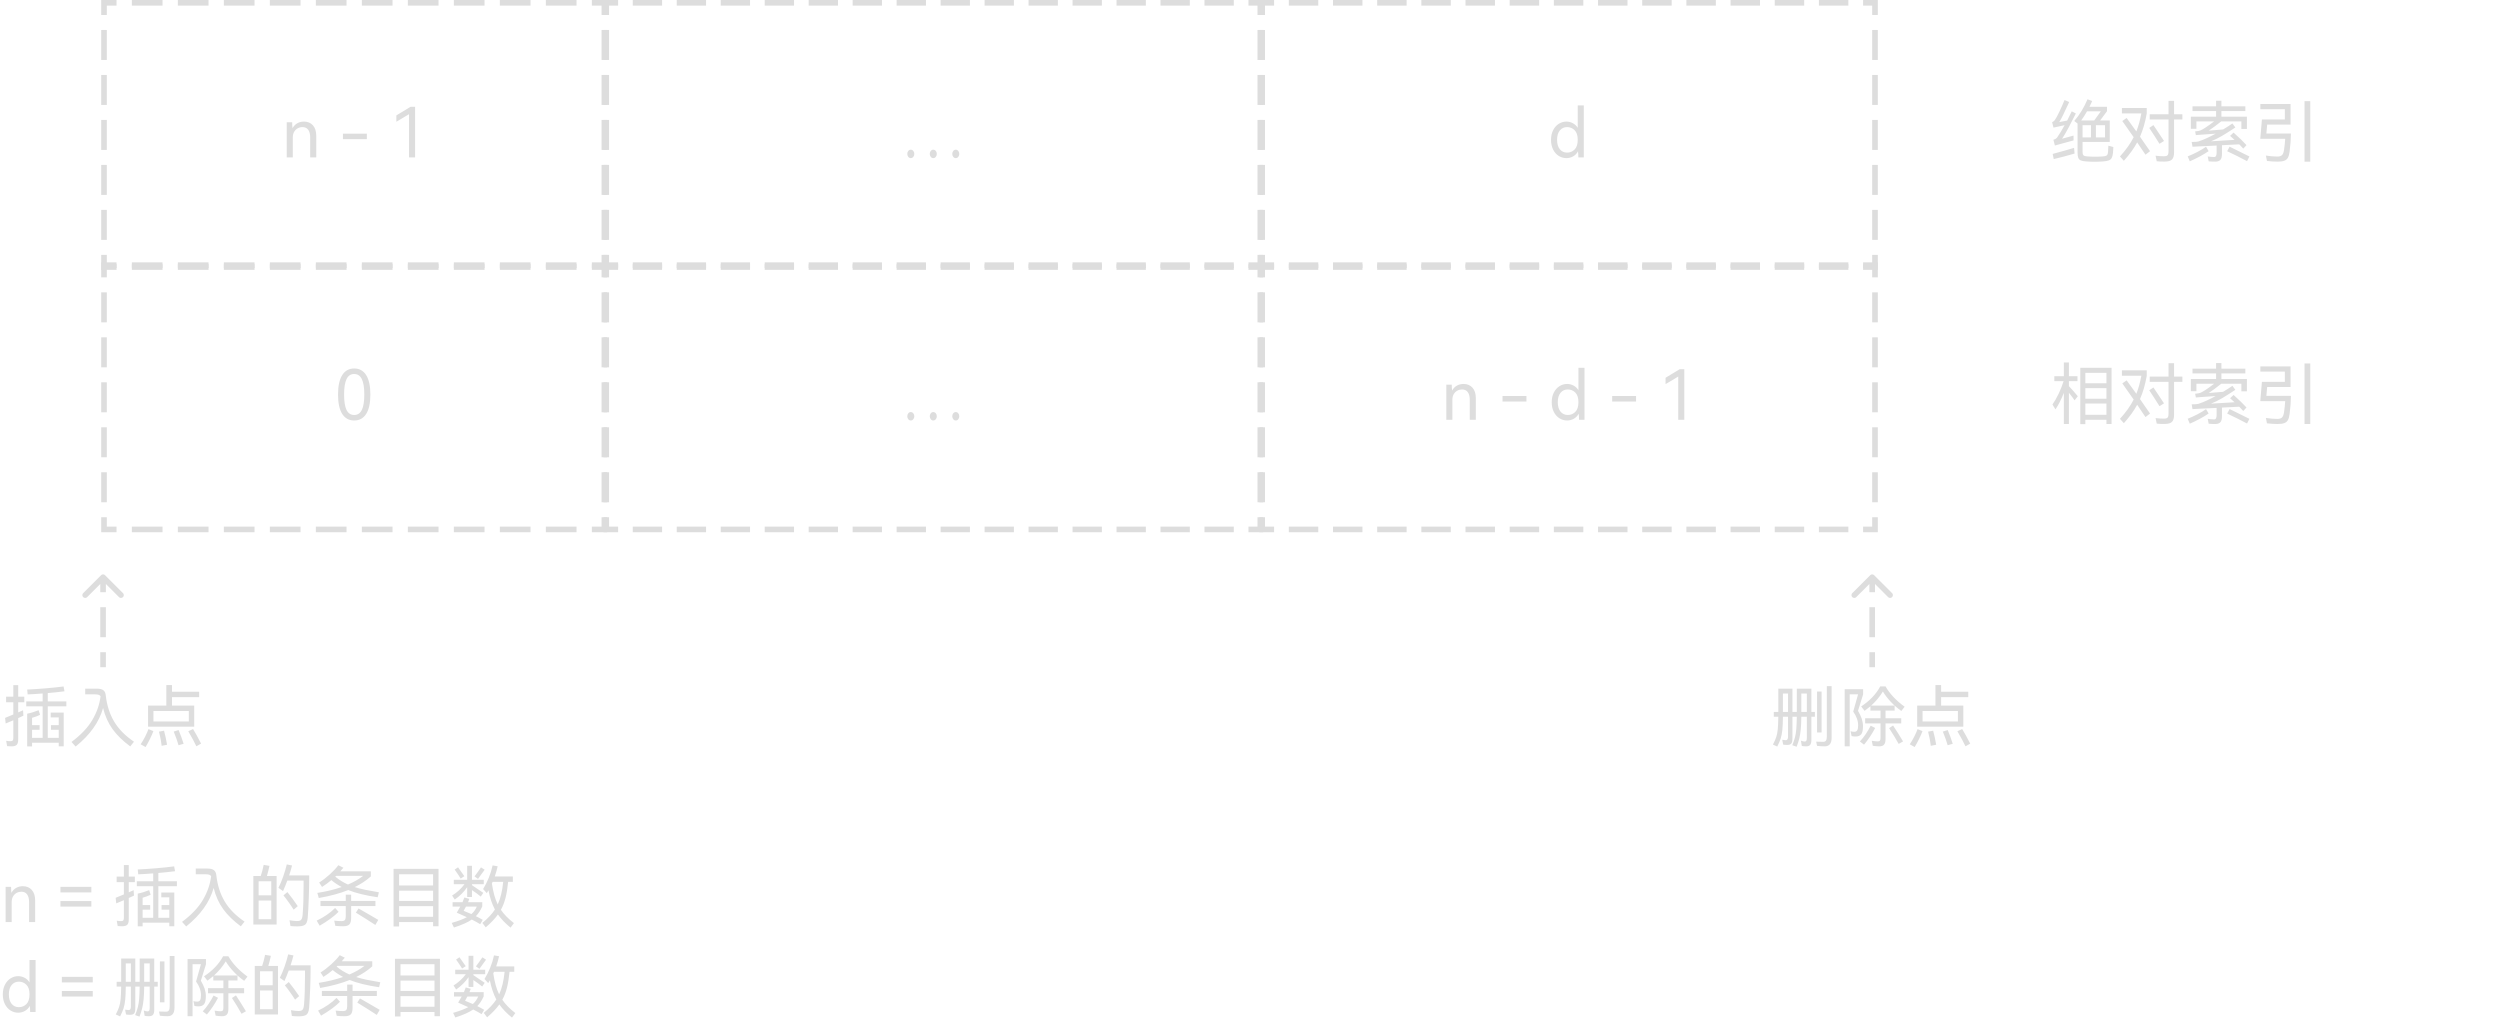 <svg xmlns="http://www.w3.org/2000/svg" xmlns:xlink="http://www.w3.org/1999/xlink" fill="none" version="1.1" width="667" height="276" viewBox="0 0 667 276"><g style="mix-blend-mode:passthrough"><g style="mix-blend-mode:passthrough"><g style="mix-blend-mode:passthrough"><path d="M81.1,32.438Q82.582,32.438,83.479,33.428Q84.375,34.418,84.375,36.234L84.375,42L82.758,42L82.758,36.674Q82.758,35.344,82.236,34.629Q81.715,33.908,80.695,33.908Q80.033,33.908,79.441,34.225Q78.856,34.535,78.486,35.156Q78.117,35.777,78.117,36.691L78.117,42L76.5,42L76.5,32.625L77.953,32.625Q77.953,33.551,78.047,34.213Q78.516,33.34,79.313,32.889Q80.109,32.438,81.1,32.438ZM91.5,37.125L91.5,35.654L97.875,35.654L97.875,37.125L91.5,37.125ZM105.75,32.479L105.75,30.785L109.518,28.5L110.742,28.5L110.742,42L109.125,42L109.125,30.469L105.75,32.479Z" fill="#DDDDDD" fill-opacity="1"/></g><path d="M27,16L27,8L28.5,8L28.5,16L27,16ZM27,28L27,20L28.5,20L28.5,28L27,28ZM27,40L27,32L28.5,32L28.5,40L27,40ZM27,52L27,44L28.5,44L28.5,52L27,52ZM27,64L27,56L28.5,56L28.5,64L27,64ZM43.364,72L35.182,72L35.182,70.5L43.364,70.5L43.364,72ZM55.636,72L47.455,72L47.455,70.5L55.636,70.5L55.636,72ZM67.909,72L59.727,72L59.727,70.5L67.909,70.5L67.909,72ZM80.182,72L72,72L72,70.5L80.182,70.5L80.182,72ZM92.455,72L84.273,72L84.273,70.5L92.455,70.5L92.455,72ZM104.727,72L96.546,72L96.546,70.5L104.727,70.5L104.727,72ZM117,72L108.818,72L108.818,70.5L117,70.5L117,72ZM129.273,72L121.091,72L121.091,70.5L129.273,70.5L129.273,72ZM141.545,72L133.364,72L133.364,70.5L141.545,70.5L141.545,72ZM153.818,72L145.636,72L145.636,70.5L153.818,70.5L153.818,72ZM162,56L162,64L160.5,64L160.5,56L162,56ZM162,44L162,52L160.5,52L160.5,44L162,44ZM162,32L162,40L160.5,40L160.5,32L162,32ZM162,20L162,28L160.5,28L160.5,20L162,20ZM162,8L162,16L160.5,16L160.5,8L162,8ZM145.636,0L153.818,0L153.818,1.5L145.636,1.5L145.636,0ZM133.364,0L141.545,0L141.545,1.5L133.364,1.5L133.364,0ZM121.091,0L129.273,0L129.273,1.5L121.091,1.5L121.091,0ZM108.818,0L117,0L117,1.5L108.818,1.5L108.818,0ZM96.546,0L104.727,0L104.727,1.5L96.546,1.5L96.546,0ZM84.273,0L92.455,0L92.455,1.5L84.273,1.5L84.273,0ZM72,0L80.182,0L80.182,1.5L72,1.5L72,0ZM59.727,0L67.909,0L67.909,1.5L59.727,1.5L59.727,0ZM47.455,0L55.636,0L55.636,1.5L47.455,1.5L47.455,0ZM35.182,0L43.364,0L43.364,1.5L35.182,1.5L35.182,0ZM31.091,0L31.091,1.5L28.5,1.5L28.5,4L27,4L27,0L31.091,0ZM157.909,0L162,0L162,4L160.5,4L160.5,1.5L157.909,1.5L157.909,0ZM162,68L162,72L157.909,72L157.909,70.5L160.5,70.5L160.5,68L162,68ZM31.091,72L27,72L27,68L28.5,68L28.5,70.5L31.091,70.5L31.091,72Z" fill-rule="evenodd" fill="#DDDDDD" fill-opacity="1"/></g><g style="mix-blend-mode:passthrough"><g style="mix-blend-mode:passthrough"><path d="M242.994,42.188Q242.607,42.188,242.332,41.853Q242.063,41.514,242.063,41.068Q242.063,40.594,242.332,40.266Q242.607,39.938,242.994,39.938Q243.393,39.938,243.662,40.266Q243.938,40.594,243.938,41.068Q243.938,41.531,243.662,41.859Q243.393,42.188,242.994,42.188ZM248.994,42.188Q248.607,42.188,248.332,41.853Q248.063,41.514,248.063,41.068Q248.063,40.594,248.332,40.266Q248.607,39.938,248.994,39.938Q249.393,39.938,249.662,40.266Q249.938,40.594,249.938,41.068Q249.938,41.531,249.662,41.859Q249.393,42.188,248.994,42.188ZM254.994,42.188Q254.607,42.188,254.332,41.853Q254.063,41.514,254.063,41.068Q254.063,40.594,254.332,40.266Q254.607,39.938,254.994,39.938Q255.393,39.938,255.662,40.266Q255.938,40.594,255.938,41.068Q255.938,41.531,255.662,41.859Q255.393,42.188,254.994,42.188Z" fill="#DDDDDD" fill-opacity="1"/></g><path d="M161,16L161,8L162.5,8L162.5,16L161,16ZM161,28L161,20L162.5,20L162.5,28L161,28ZM161,40L161,32L162.5,32L162.5,40L161,40ZM161,52L161,44L162.5,44L162.5,52L161,52ZM161,64L161,56L162.5,56L162.5,64L161,64ZM176.644,72L168.822,72L168.822,70.5L176.644,70.5L176.644,72ZM188.378,72L180.556,72L180.556,70.5L188.378,70.5L188.378,72ZM200.111,72L192.289,72L192.289,70.5L200.111,70.5L200.111,72ZM211.845,72L204.022,72L204.022,70.5L211.845,70.5L211.845,72ZM223.578,72L215.756,72L215.756,70.5L223.578,70.5L223.578,72ZM235.311,72L227.489,72L227.489,70.5L235.311,70.5L235.311,72ZM247.044,72L239.222,72L239.222,70.5L247.044,70.5L247.044,72ZM258.778,72L250.956,72L250.956,70.5L258.778,70.5L258.778,72ZM270.511,72L262.689,72L262.689,70.5L270.511,70.5L270.511,72ZM282.244,72L274.422,72L274.422,70.5L282.244,70.5L282.244,72ZM293.978,72L286.156,72L286.156,70.5L293.978,70.5L293.978,72ZM305.711,72L297.889,72L297.889,70.5L305.711,70.5L305.711,72ZM317.444,72L309.622,72L309.622,70.5L317.444,70.5L317.444,72ZM329.178,72L321.356,72L321.356,70.5L329.178,70.5L329.178,72ZM337,56L337,64L335.5,64L335.5,56L337,56ZM337,44L337,52L335.5,52L335.5,44L337,44ZM337,32L337,40L335.5,40L335.5,32L337,32ZM337,20L337,28L335.5,28L335.5,20L337,20ZM337,8L337,16L335.5,16L335.5,8L337,8ZM321.356,0L329.178,0L329.178,1.5L321.356,1.5L321.356,0ZM309.622,0L317.444,0L317.444,1.5L309.622,1.5L309.622,0ZM297.889,0L305.711,0L305.711,1.5L297.889,1.5L297.889,0ZM286.156,0L293.978,0L293.978,1.5L286.156,1.5L286.156,0ZM274.422,0L282.244,0L282.244,1.5L274.422,1.5L274.422,0ZM262.689,0L270.511,0L270.511,1.5L262.689,1.5L262.689,0ZM250.956,0L258.778,0L258.778,1.5L250.956,1.5L250.956,0ZM239.222,0L247.044,0L247.044,1.5L239.222,1.5L239.222,0ZM227.489,0L235.311,0L235.311,1.5L227.489,1.5L227.489,0ZM215.756,0L223.578,0L223.578,1.5L215.756,1.5L215.756,0ZM204.022,0L211.844,0L211.844,1.5L204.022,1.5L204.022,0ZM192.289,0L200.111,0L200.111,1.5L192.289,1.5L192.289,0ZM180.556,0L188.378,0L188.378,1.5L180.556,1.5L180.556,0ZM168.822,0L176.644,0L176.644,1.5L168.822,1.5L168.822,0ZM164.911,0L164.911,1.5L162.5,1.5L162.5,4L161,4L161,0L164.911,0ZM333.089,0L337,0L337,4L335.5,4L335.5,1.5L333.089,1.5L333.089,0ZM337,68L337,72L333.089,72L333.089,70.5L335.5,70.5L335.5,68L337,68ZM164.911,72L161,72L161,68L162.5,68L162.5,70.5L164.911,70.5L164.911,72Z" fill-rule="evenodd" fill="#DDDDDD" fill-opacity="1"/></g><g style="mix-blend-mode:passthrough"><g style="mix-blend-mode:passthrough"><path d="M390.475,102.438Q391.957,102.438,392.854,103.428Q393.75,104.418,393.75,106.234L393.75,112L392.133,112L392.133,106.674Q392.133,105.344,391.611,104.629Q391.09,103.908,390.07,103.908Q389.408,103.908,388.816,104.225Q388.231,104.535,387.861,105.156Q387.492,105.777,387.492,106.691L387.492,112L385.875,112L385.875,102.625L387.328,102.625Q387.328,103.551,387.422,104.213Q387.891,103.34,388.688,102.889Q389.484,102.438,390.475,102.438ZM400.875,107.125L400.875,105.654L407.25,105.654L407.25,107.125L400.875,107.125ZM421.125,98.125L422.742,98.125L422.742,112L421.289,112Q421.289,111.039,421.195,110.377Q420.691,111.291,419.859,111.742Q419.033,112.188,418.102,112.188Q417.029,112.188,416.086,111.613Q415.148,111.039,414.574,109.932Q414,108.824,414,107.312Q414,105.818,414.574,104.711Q415.148,103.604,416.086,103.023Q417.029,102.438,418.102,102.438Q418.992,102.438,419.801,102.859Q420.609,103.275,421.125,104.107L421.125,98.125ZM418.295,110.717Q419.449,110.717,420.287,109.897Q421.125,109.07,421.125,107.301Q421.125,105.549,420.287,104.728Q419.449,103.908,418.295,103.908Q417.082,103.908,416.35,104.805Q415.617,105.695,415.617,107.301Q415.617,108.924,416.35,109.82Q417.082,110.717,418.295,110.717ZM430.125,107.125L430.125,105.654L436.5,105.654L436.5,107.125L430.125,107.125ZM444.375,102.479L444.375,100.785L448.143,98.5L449.367,98.5L449.367,112L447.75,112L447.75,100.469L444.375,102.479Z" fill="#DDDDDD" fill-opacity="1"/></g><path d="M336,86L336,78L337.5,78L337.5,86L336,86ZM336,98L336,90L337.5,90L337.5,98L336,98ZM336,110L336,102L337.5,102L337.5,110L336,110ZM336,122L336,114L337.5,114L337.5,122L336,122ZM336,134L336,126L337.5,126L337.5,134L336,134ZM351.714,142L343.857,142L343.857,140.5L351.714,140.5L351.714,142ZM363.5,142L355.643,142L355.643,140.5L363.5,140.5L363.5,142ZM375.286,142L367.429,142L367.429,140.5L375.286,140.5L375.286,142ZM387.071,142L379.214,142L379.214,140.5L387.071,140.5L387.071,142ZM398.857,142L391,142L391,140.5L398.857,140.5L398.857,142ZM410.643,142L402.786,142L402.786,140.5L410.643,140.5L410.643,142ZM422.429,142L414.571,142L414.571,140.5L422.429,140.5L422.429,142ZM434.214,142L426.357,142L426.357,140.5L434.214,140.5L434.214,142ZM446,142L438.143,142L438.143,140.5L446,140.5L446,142ZM457.786,142L449.929,142L449.929,140.5L457.786,140.5L457.786,142ZM469.571,142L461.714,142L461.714,140.5L469.571,140.5L469.571,142ZM481.357,142L473.5,142L473.5,140.5L481.357,140.5L481.357,142ZM493.143,142L485.286,142L485.286,140.5L493.143,140.5L493.143,142ZM501,126L501,134L499.5,134L499.5,126L501,126ZM501,114L501,122L499.5,122L499.5,114L501,114ZM501,102L501,110L499.5,110L499.5,102L501,102ZM501,90L501,98L499.5,98L499.5,90L501,90ZM501,78L501,86L499.5,86L499.5,78L501,78ZM485.286,70L493.143,70L493.143,71.5L485.286,71.5L485.286,70ZM473.5,70L481.357,70L481.357,71.5L473.5,71.5L473.5,70ZM461.714,70L469.571,70L469.571,71.5L461.714,71.5L461.714,70ZM449.929,70L457.786,70L457.786,71.5L449.929,71.5L449.929,70ZM438.143,70L446,70L446,71.5L438.143,71.5L438.143,70ZM426.357,70L434.214,70L434.214,71.5L426.357,71.5L426.357,70ZM414.571,70L422.429,70L422.429,71.5L414.571,71.5L414.571,70ZM402.786,70L410.643,70L410.643,71.5L402.786,71.5L402.786,70ZM391,70L398.857,70L398.857,71.5L391,71.5L391,70ZM379.214,70L387.071,70L387.071,71.5L379.214,71.5L379.214,70ZM367.429,70L375.286,70L375.286,71.5L367.429,71.5L367.429,70ZM355.643,70L363.5,70L363.5,71.5L355.643,71.5L355.643,70ZM343.857,70L351.714,70L351.714,71.5L343.857,71.5L343.857,70ZM339.929,70L339.929,71.5L337.5,71.5L337.5,74L336,74L336,70L339.929,70ZM497.071,70L501,70L501,74L499.5,74L499.5,71.5L497.071,71.5L497.071,70ZM501,138L501,142L497.071,142L497.071,140.5L499.5,140.5L499.5,138L501,138ZM339.929,142L336,142L336,138L337.5,138L337.5,140.5L339.929,140.5L339.929,142Z" fill-rule="evenodd" fill="#DDDDDD" fill-opacity="1"/></g><g style="mix-blend-mode:passthrough"><g style="mix-blend-mode:passthrough"><path d="M98.813,105.273Q98.813,108.684,97.693,110.436Q96.58,112.188,94.494,112.188Q92.42,112.188,91.301,110.43Q90.188,108.666,90.188,105.273Q90.188,101.857,91.301,100.088Q92.42,98.312,94.494,98.312Q96.58,98.312,97.693,100.076Q98.813,101.84,98.813,105.273ZM91.805,105.279Q91.805,108.027,92.455,109.375Q93.111,110.717,94.494,110.717Q95.871,110.717,96.533,109.381Q97.195,108.045,97.195,105.279Q97.195,102.496,96.533,101.143Q95.871,99.783,94.494,99.783Q93.111,99.783,92.455,101.143Q91.805,102.496,91.805,105.279Z" fill="#DDDDDD" fill-opacity="1"/></g><path d="M27,86L27,78L28.5,78L28.5,86L27,86ZM27,98L27,90L28.5,90L28.5,98L27,98ZM27,110L27,102L28.5,102L28.5,110L27,110ZM27,122L27,114L28.5,114L28.5,122L27,122ZM27,134L27,126L28.5,126L28.5,134L27,134ZM43.364,142L35.182,142L35.182,140.5L43.364,140.5L43.364,142ZM55.636,142L47.455,142L47.455,140.5L55.636,140.5L55.636,142ZM67.909,142L59.727,142L59.727,140.5L67.909,140.5L67.909,142ZM80.182,142L72,142L72,140.5L80.182,140.5L80.182,142ZM92.455,142L84.273,142L84.273,140.5L92.455,140.5L92.455,142ZM104.727,142L96.546,142L96.546,140.5L104.727,140.5L104.727,142ZM117,142L108.818,142L108.818,140.5L117,140.5L117,142ZM129.273,142L121.091,142L121.091,140.5L129.273,140.5L129.273,142ZM141.545,142L133.364,142L133.364,140.5L141.545,140.5L141.545,142ZM153.818,142L145.636,142L145.636,140.5L153.818,140.5L153.818,142ZM162,126L162,134L160.5,134L160.5,126L162,126ZM162,114L162,122L160.5,122L160.5,114L162,114ZM162,102L162,110L160.5,110L160.5,102L162,102ZM162,90L162,98L160.5,98L160.5,90L162,90ZM162,78L162,86L160.5,86L160.5,78L162,78ZM145.636,70L153.818,70L153.818,71.5L145.636,71.5L145.636,70ZM133.364,70L141.545,70L141.545,71.5L133.364,71.5L133.364,70ZM121.091,70L129.273,70L129.273,71.5L121.091,71.5L121.091,70ZM108.818,70L117,70L117,71.5L108.818,71.5L108.818,70ZM96.546,70L104.727,70L104.727,71.5L96.546,71.5L96.546,70ZM84.273,70L92.455,70L92.455,71.5L84.273,71.5L84.273,70ZM72,70L80.182,70L80.182,71.5L72,71.5L72,70ZM59.727,70L67.909,70L67.909,71.5L59.727,71.5L59.727,70ZM47.455,70L55.636,70L55.636,71.5L47.455,71.5L47.455,70ZM35.182,70L43.364,70L43.364,71.5L35.182,71.5L35.182,70ZM31.091,70L31.091,71.5L28.5,71.5L28.5,74L27,74L27,70L31.091,70ZM157.909,70L162,70L162,74L160.5,74L160.5,71.5L157.909,71.5L157.909,70ZM162,138L162,142L157.909,142L157.909,140.5L160.5,140.5L160.5,138L162,138ZM31.091,142L27,142L27,138L28.5,138L28.5,140.5L31.091,140.5L31.091,142Z" fill-rule="evenodd" fill="#DDDDDD" fill-opacity="1"/></g><g style="mix-blend-mode:passthrough"><g style="mix-blend-mode:passthrough"><path d="M242.994,112.188Q242.607,112.188,242.332,111.853Q242.063,111.514,242.063,111.068Q242.063,110.594,242.332,110.266Q242.607,109.938,242.994,109.938Q243.393,109.938,243.662,110.266Q243.938,110.594,243.938,111.068Q243.938,111.531,243.662,111.859Q243.393,112.188,242.994,112.188ZM248.994,112.188Q248.607,112.188,248.332,111.853Q248.063,111.514,248.063,111.068Q248.063,110.594,248.332,110.266Q248.607,109.938,248.994,109.938Q249.393,109.938,249.662,110.266Q249.938,110.594,249.938,111.068Q249.938,111.531,249.662,111.859Q249.393,112.188,248.994,112.188ZM254.994,112.188Q254.607,112.188,254.332,111.853Q254.063,111.514,254.063,111.068Q254.063,110.594,254.332,110.266Q254.607,109.938,254.994,109.938Q255.393,109.938,255.662,110.266Q255.938,110.594,255.938,111.068Q255.938,111.531,255.662,111.859Q255.393,112.188,254.994,112.188Z" fill="#DDDDDD" fill-opacity="1"/></g><path d="M161,86L161,78L162.5,78L162.5,86L161,86ZM161,98L161,90L162.5,90L162.5,98L161,98ZM161,110L161,102L162.5,102L162.5,110L161,110ZM161,122L161,114L162.5,114L162.5,122L161,122ZM161,134L161,126L162.5,126L162.5,134L161,134ZM176.644,142L168.822,142L168.822,140.5L176.644,140.5L176.644,142ZM188.378,142L180.556,142L180.556,140.5L188.378,140.5L188.378,142ZM200.111,142L192.289,142L192.289,140.5L200.111,140.5L200.111,142ZM211.845,142L204.022,142L204.022,140.5L211.845,140.5L211.845,142ZM223.578,142L215.756,142L215.756,140.5L223.578,140.5L223.578,142ZM235.311,142L227.489,142L227.489,140.5L235.311,140.5L235.311,142ZM247.044,142L239.222,142L239.222,140.5L247.044,140.5L247.044,142ZM258.778,142L250.956,142L250.956,140.5L258.778,140.5L258.778,142ZM270.511,142L262.689,142L262.689,140.5L270.511,140.5L270.511,142ZM282.244,142L274.422,142L274.422,140.5L282.244,140.5L282.244,142ZM293.978,142L286.156,142L286.156,140.5L293.978,140.5L293.978,142ZM305.711,142L297.889,142L297.889,140.5L305.711,140.5L305.711,142ZM317.444,142L309.622,142L309.622,140.5L317.444,140.5L317.444,142ZM329.178,142L321.356,142L321.356,140.5L329.178,140.5L329.178,142ZM337,126L337,134L335.5,134L335.5,126L337,126ZM337,114L337,122L335.5,122L335.5,114L337,114ZM337,102L337,110L335.5,110L335.5,102L337,102ZM337,90L337,98L335.5,98L335.5,90L337,90ZM337,78L337,86L335.5,86L335.5,78L337,78ZM321.356,70L329.178,70L329.178,71.5L321.356,71.5L321.356,70ZM309.622,70L317.444,70L317.444,71.5L309.622,71.5L309.622,70ZM297.889,70L305.711,70L305.711,71.5L297.889,71.5L297.889,70ZM286.156,70L293.978,70L293.978,71.5L286.156,71.5L286.156,70ZM274.422,70L282.244,70L282.244,71.5L274.422,71.5L274.422,70ZM262.689,70L270.511,70L270.511,71.5L262.689,71.5L262.689,70ZM250.956,70L258.778,70L258.778,71.5L250.956,71.5L250.956,70ZM239.222,70L247.044,70L247.044,71.5L239.222,71.5L239.222,70ZM227.489,70L235.311,70L235.311,71.5L227.489,71.5L227.489,70ZM215.756,70L223.578,70L223.578,71.5L215.756,71.5L215.756,70ZM204.022,70L211.844,70L211.844,71.5L204.022,71.5L204.022,70ZM192.289,70L200.111,70L200.111,71.5L192.289,71.5L192.289,70ZM180.556,70L188.378,70L188.378,71.5L180.556,71.5L180.556,70ZM168.822,70L176.644,70L176.644,71.5L168.822,71.5L168.822,70ZM164.911,70L164.911,71.5L162.5,71.5L162.5,74L161,74L161,70L164.911,70ZM333.089,70L337,70L337,74L335.5,74L335.5,71.5L333.089,71.5L333.089,70ZM337,138L337,142L333.089,142L333.089,140.5L335.5,140.5L335.5,138L337,138ZM164.911,142L161,142L161,138L162.5,138L162.5,140.5L164.911,140.5L164.911,142Z" fill-rule="evenodd" fill="#DDDDDD" fill-opacity="1"/></g><g style="mix-blend-mode:passthrough"><g style="mix-blend-mode:passthrough"><path d="M420.938,28.125L422.555,28.125L422.555,42L421.102,42Q421.102,41.039,421.008,40.377Q420.504,41.291,419.672,41.742Q418.846,42.188,417.914,42.188Q416.842,42.188,415.899,41.613Q414.961,41.039,414.387,39.932Q413.813,38.824,413.813,37.312Q413.813,35.818,414.387,34.711Q414.961,33.604,415.899,33.023Q416.842,32.438,417.914,32.438Q418.805,32.438,419.613,32.859Q420.422,33.275,420.938,34.107L420.938,28.125ZM418.107,40.717Q419.262,40.717,420.1,39.897Q420.938,39.07,420.938,37.301Q420.938,35.549,420.1,34.728Q419.262,33.908,418.107,33.908Q416.895,33.908,416.162,34.805Q415.43,35.695,415.43,37.301Q415.43,38.924,416.162,39.82Q416.895,40.717,418.107,40.717Z" fill="#DDDDDD" fill-opacity="1"/></g><path d="M336,16L336,8L337.5,8L337.5,16L336,16ZM336,28L336,20L337.5,20L337.5,28L336,28ZM336,40L336,32L337.5,32L337.5,40L336,40ZM336,52L336,44L337.5,44L337.5,52L336,52ZM336,64L336,56L337.5,56L337.5,64L336,64ZM351.714,72L343.857,72L343.857,70.5L351.714,70.5L351.714,72ZM363.5,72L355.643,72L355.643,70.5L363.5,70.5L363.5,72ZM375.286,72L367.429,72L367.429,70.5L375.286,70.5L375.286,72ZM387.071,72L379.214,72L379.214,70.5L387.071,70.5L387.071,72ZM398.857,72L391,72L391,70.5L398.857,70.5L398.857,72ZM410.643,72L402.786,72L402.786,70.5L410.643,70.5L410.643,72ZM422.429,72L414.571,72L414.571,70.5L422.429,70.5L422.429,72ZM434.214,72L426.357,72L426.357,70.5L434.214,70.5L434.214,72ZM446,72L438.143,72L438.143,70.5L446,70.5L446,72ZM457.786,72L449.929,72L449.929,70.5L457.786,70.5L457.786,72ZM469.571,72L461.714,72L461.714,70.5L469.571,70.5L469.571,72ZM481.357,72L473.5,72L473.5,70.5L481.357,70.5L481.357,72ZM493.143,72L485.286,72L485.286,70.5L493.143,70.5L493.143,72ZM501,56L501,64L499.5,64L499.5,56L501,56ZM501,44L501,52L499.5,52L499.5,44L501,44ZM501,32L501,40L499.5,40L499.5,32L501,32ZM501,20L501,28L499.5,28L499.5,20L501,20ZM501,8L501,16L499.5,16L499.5,8L501,8ZM485.286,0L493.143,0L493.143,1.5L485.286,1.5L485.286,0ZM473.5,0L481.357,0L481.357,1.5L473.5,1.5L473.5,0ZM461.714,0L469.571,0L469.571,1.5L461.714,1.5L461.714,0ZM449.929,0L457.786,0L457.786,1.5L449.929,1.5L449.929,0ZM438.143,0L446,0L446,1.5L438.143,1.5L438.143,0ZM426.357,0L434.214,0L434.214,1.5L426.357,1.5L426.357,0ZM414.571,0L422.429,0L422.429,1.5L414.571,1.5L414.571,0ZM402.786,0L410.643,0L410.643,1.5L402.786,1.5L402.786,0ZM391,0L398.857,0L398.857,1.5L391,1.5L391,0ZM379.214,0L387.071,0L387.071,1.5L379.214,1.5L379.214,0ZM367.429,0L375.286,0L375.286,1.5L367.429,1.5L367.429,0ZM355.643,0L363.5,0L363.5,1.5L355.643,1.5L355.643,0ZM343.857,0L351.714,0L351.714,1.5L343.857,1.5L343.857,0ZM339.929,0L339.929,1.5L337.5,1.5L337.5,4L336,4L336,0L339.929,0ZM497.071,0L501,0L501,4L499.5,4L499.5,1.5L497.071,1.5L497.071,0ZM501,68L501,72L497.071,72L497.071,70.5L499.5,70.5L499.5,68L501,68ZM339.929,72L336,72L336,68L337.5,68L337.5,70.5L339.929,70.5L339.929,72Z" fill-rule="evenodd" fill="#DDDDDD" fill-opacity="1"/></g><g style="mix-blend-mode:passthrough"><g style="mix-blend-mode:passthrough"><path d="M563.84,39.223Q563.84,39.844,563.746,40.77Q563.658,41.654,563.412,42.117Q563.172,42.58,562.645,42.785Q562.123,42.996,561.15,43.066Q559.861,43.16,558.836,43.16Q557.816,43.16,556.522,43.066Q555.596,42.996,555.127,42.791Q554.664,42.586,554.477,42.105Q554.289,41.631,554.289,40.67L554.289,32.947L553.41,32.285Q555.572,29.783,556.943,26.484L558.197,26.953Q557.969,27.492,557.471,28.5L562.147,28.5L562.147,29.672L560.313,32.139L562.885,32.139L562.885,37.875L555.625,37.875L555.625,40.348Q555.625,40.934,555.719,41.203Q555.818,41.467,556.076,41.572Q556.34,41.678,556.932,41.73Q557.863,41.807,559.012,41.807Q560.16,41.807,561.074,41.73Q561.648,41.678,561.912,41.566Q562.182,41.449,562.287,41.186Q562.398,40.916,562.434,40.365L562.451,39.926Q562.51,39.357,562.51,38.865L563.84,39.223ZM548.277,33.955Q547.99,34.025,547.867,34.043L547.504,32.596Q547.902,32.449,548.19,32.086Q548.641,31.488,549.449,29.789Q550.258,28.09,550.815,26.684L552.057,27.223L551.77,27.85Q550.961,29.602,550.393,30.762Q549.83,31.916,549.414,32.572Q550.188,32.408,550.475,32.367L551.518,32.168Q552.402,30.445,552.742,29.707L553.838,30.281Q552.918,32.145,551.887,34.066Q550.856,35.988,550.17,37.008L553.211,36.176L553.229,37.459Q550.744,38.15,549.197,38.56L548.242,38.824L547.85,37.289Q548.565,37.09,548.893,36.609Q549.83,35.244,550.838,33.398L548.893,33.826L548.277,33.955ZM560.5,29.707L556.82,29.707Q556.024,31.102,555.262,32.139L558.736,32.139L560.5,29.707ZM555.625,33.398L555.625,36.65L557.875,36.65L557.875,33.398L555.625,33.398ZM559.188,36.65L561.625,36.65L561.625,33.398L559.188,33.398L559.188,36.65ZM547.65,41.068Q548.799,40.764,550.797,40.201Q552.795,39.639,553.357,39.451L553.498,40.969Q552.795,41.191,550.668,41.76Q548.547,42.322,547.938,42.439L547.65,41.068ZM582.256,30.486L582.256,31.875L580.041,31.875L580.041,40.641Q580.041,41.977,579.508,42.533Q578.981,43.09,577.627,43.107Q576.408,43.148,575.418,43.02L575.107,41.543Q576.262,41.689,577.287,41.689Q577.826,41.689,578.096,41.572Q578.365,41.455,578.465,41.15Q578.565,40.84,578.565,40.225L578.565,31.875L573.543,31.875L573.543,30.486L578.565,30.486L578.565,26.906L580.041,26.906L580.041,30.486L582.256,30.486ZM572.752,30.27Q572.137,33.785,570.953,36.475Q571.311,36.978,571.996,37.992Q573.309,39.891,573.631,40.336L572.412,41.273Q571.188,39.434,570.197,37.992Q568.92,40.365,566.647,42.908L565.604,41.742Q567.965,39.164,569.26,36.603Q567.074,33.434,566.231,32.291L567.385,31.477Q568.287,32.672,569.981,35.068Q570.824,32.924,571.311,30.252L566.125,30.252L566.125,28.811L572.752,28.811L572.752,30.27ZM576.15,38.367Q575.67,37.576,574.773,36.188Q573.883,34.793,573.42,34.131L574.533,33.375Q575.143,34.272,575.934,35.467Q576.731,36.662,577.357,37.611L576.15,38.367ZM597.414,38.508Q595.885,38.596,592.82,38.742L592.82,41.057Q592.82,42.164,592.422,42.621Q592.023,43.084,591.162,43.125Q590.383,43.143,589.275,43.049L589.023,41.742Q589.17,41.76,589.703,41.83Q590.236,41.9,590.705,41.9Q591.068,41.9,591.232,41.602Q591.397,41.297,591.397,40.676L591.397,38.83L586.856,39.047L584.957,39.152L584.74,37.875Q586.135,37.875,586.527,37.746Q588.549,37.09,591.139,35.66Q589.691,35.766,587.084,35.947L585.854,36.047L585.66,35.051Q586.674,34.963,587.031,34.816Q588.174,34.353,590.723,32.385L586,32.385L586,34.365L584.523,34.365L584.523,31.125L591.25,31.125L591.25,29.625L584.957,29.625L584.957,28.365L591.25,28.365L591.25,26.871L592.674,26.871L592.674,28.365L599.061,28.365L599.061,29.625L592.674,29.625L592.674,31.125L599.477,31.125L599.477,34.4L598,34.4L598,32.385L592.621,32.385Q591.936,32.959,590.963,33.674Q589.996,34.383,589.293,34.852L593.119,34.541Q594.69,33.592,595.609,32.941L596.395,34.008Q594.326,35.379,592.832,36.258Q591.338,37.131,589.873,37.699L596.178,37.318Q595.352,36.551,594.988,36.252L595.92,35.373Q598.223,37.447,599.365,38.719L598.504,39.65Q598.287,39.398,597.707,38.795Q597.707,38.795,597.414,38.508ZM589.258,40.33Q588.215,41.045,586.867,41.766Q585.52,42.486,584.236,43.037L583.68,41.725Q584.91,41.244,586.287,40.529Q587.67,39.809,588.572,39.152L589.258,40.33ZM594.859,39.135Q596.148,39.75,599.307,41.332L600.139,41.742L599.512,42.996Q598.621,42.498,596.951,41.672Q595.281,40.84,594.209,40.342L594.859,39.135ZM614.846,26.977L616.375,26.977L616.375,43.125L614.846,43.125L614.846,26.977ZM611.125,27.75L611.125,33.246L604.879,33.246L604.668,35.625L611.219,35.625Q611.201,37.857,610.873,40.406Q610.732,41.502,610.416,42.07Q610.1,42.645,609.449,42.885Q608.805,43.125,607.656,43.125Q606.356,43.125,604.826,42.943L604.539,41.508Q606.268,41.772,607.58,41.772Q608.447,41.772,608.84,41.379Q609.238,40.986,609.379,39.996Q609.613,38.402,609.69,37.025L603.045,37.025L603.479,31.875L609.596,31.875L609.596,29.139L603.063,29.139L603.063,27.75L611.125,27.75Z" fill="#DDDDDD" fill-opacity="1"/></g></g><g style="mix-blend-mode:passthrough"><g style="mix-blend-mode:passthrough"><path d="M551.986,101.693L551.986,103.023Q553.117,104.201,554.359,105.719L553.498,106.809Q552.994,106.059,551.986,104.793L551.986,113.125L550.633,113.125L550.633,104.828Q549.549,107.541,548.4,109.217L547.592,107.922Q548.441,106.727,549.25,105.033Q550.059,103.334,550.563,101.693L548.096,101.693L548.096,100.375L550.633,100.375L550.633,96.713L551.986,96.713L551.986,100.375L554.272,100.375L554.272,101.693L551.986,101.693ZM555.022,113.16L555.022,98.125L563.365,98.125L563.365,113.125L562,113.125L562,112L556.375,112L556.375,113.16L555.022,113.16ZM562,102.25L562,99.479L556.375,99.479L556.375,102.25L562,102.25ZM562,103.562L556.375,103.562L556.375,106.375L562,106.375L562,103.562ZM556.375,107.67L556.375,110.67L562,110.67L562,107.67L556.375,107.67ZM582.256,100.486L582.256,101.875L580.041,101.875L580.041,110.641Q580.041,111.977,579.508,112.533Q578.981,113.09,577.627,113.107Q576.408,113.148,575.418,113.019L575.107,111.543Q576.262,111.689,577.287,111.689Q577.826,111.689,578.096,111.572Q578.365,111.455,578.465,111.15Q578.565,110.84,578.565,110.225L578.565,101.875L573.543,101.875L573.543,100.486L578.565,100.486L578.565,96.906L580.041,96.906L580.041,100.486L582.256,100.486ZM572.752,100.27Q572.137,103.785,570.953,106.475Q571.311,106.978,571.996,107.992Q573.309,109.891,573.631,110.336L572.412,111.273Q571.188,109.434,570.197,107.992Q568.92,110.365,566.647,112.908L565.604,111.742Q567.965,109.164,569.26,106.603Q567.074,103.434,566.231,102.291L567.385,101.477Q568.287,102.672,569.981,105.068Q570.824,102.924,571.311,100.252L566.125,100.252L566.125,98.811L572.752,98.811L572.752,100.27ZM576.15,108.367Q575.67,107.576,574.773,106.188Q573.883,104.793,573.42,104.131L574.533,103.375Q575.143,104.272,575.934,105.467Q576.731,106.662,577.357,107.611L576.15,108.367ZM597.414,108.508Q595.885,108.596,592.82,108.742L592.82,111.057Q592.82,112.164,592.422,112.621Q592.023,113.084,591.162,113.125Q590.383,113.143,589.275,113.049L589.023,111.742Q589.17,111.76,589.703,111.83Q590.236,111.9,590.705,111.9Q591.068,111.9,591.232,111.602Q591.397,111.297,591.397,110.676L591.397,108.83L586.856,109.047L584.957,109.152L584.74,107.875Q586.135,107.875,586.527,107.746Q588.549,107.09,591.139,105.66Q589.691,105.766,587.084,105.947L585.854,106.047L585.66,105.051Q586.674,104.963,587.031,104.816Q588.174,104.353,590.723,102.385L586,102.385L586,104.365L584.523,104.365L584.523,101.125L591.25,101.125L591.25,99.625L584.957,99.625L584.957,98.365L591.25,98.365L591.25,96.871L592.674,96.871L592.674,98.365L599.061,98.365L599.061,99.625L592.674,99.625L592.674,101.125L599.477,101.125L599.477,104.4L598,104.4L598,102.385L592.621,102.385Q591.936,102.959,590.963,103.674Q589.996,104.383,589.293,104.852L593.119,104.541Q594.69,103.592,595.609,102.941L596.395,104.008Q594.326,105.379,592.832,106.258Q591.338,107.131,589.873,107.699L596.178,107.318Q595.352,106.551,594.988,106.252L595.92,105.373Q598.223,107.447,599.365,108.719L598.504,109.65Q598.287,109.398,597.707,108.795Q597.707,108.795,597.414,108.508ZM589.258,110.33Q588.215,111.045,586.867,111.766Q585.52,112.486,584.236,113.037L583.68,111.725Q584.91,111.244,586.287,110.529Q587.67,109.809,588.572,109.152L589.258,110.33ZM594.859,109.135Q596.148,109.75,599.307,111.332L600.139,111.742L599.512,112.996Q598.621,112.498,596.951,111.672Q595.281,110.84,594.209,110.342L594.859,109.135ZM614.846,96.977L616.375,96.977L616.375,113.125L614.846,113.125L614.846,96.977ZM611.125,97.75L611.125,103.246L604.879,103.246L604.668,105.625L611.219,105.625Q611.201,107.857,610.873,110.406Q610.732,111.502,610.416,112.07Q610.1,112.644,609.449,112.885Q608.805,113.125,607.656,113.125Q606.356,113.125,604.826,112.943L604.539,111.508Q606.268,111.772,607.58,111.772Q608.447,111.772,608.84,111.379Q609.238,110.986,609.379,109.996Q609.613,108.402,609.69,107.025L603.045,107.025L603.479,101.875L609.596,101.875L609.596,99.139L603.063,99.139L603.063,97.75L611.125,97.75Z" fill="#DDDDDD" fill-opacity="1"/></g></g><g style="mix-blend-mode:passthrough"><path d="M4.854,182.801L4.854,185.877L6.482,185.877L6.482,187.359L4.854,187.359L4.854,190.072L6.154,189.498L6.242,190.951L4.854,191.584L4.854,197.297Q4.854,198.334,4.455,198.727Q4.057,199.125,3.066,199.125Q2.475,199.125,1.9,199.072L1.643,197.643Q2.287,197.754,2.791,197.754Q3.242,197.754,3.395,197.56Q3.553,197.367,3.553,196.846L3.553,192.17Q2.486,192.644,1.514,193.025L1.356,191.531Q2.399,191.121,3.553,190.629L3.553,187.359L1.625,187.359L1.625,185.877L3.553,185.877L3.553,182.801L4.854,182.801ZM12.746,196.863L15.67,196.863L15.67,194.707L13.602,194.707L13.602,193.465L15.67,193.465L15.67,191.402L13.531,191.402L13.531,190.125L17,190.125L17,199.125L15.67,199.125L15.67,198.164L8.551,198.164L8.551,199.143L7.25,199.143L7.25,190.412Q7.988,190.272,8.815,190.019Q9.647,189.762,10.297,189.486L10.69,190.717Q9.752,191.174,8.551,191.514L8.551,193.465L10.566,193.465L10.566,194.707L8.551,194.707L8.551,196.863L11.375,196.863L11.375,188.443L7.004,188.443L7.004,187.125L11.375,187.125L11.375,185.016Q9.002,185.215,7.379,185.268L7.25,183.973Q9.107,183.902,12.066,183.662Q15.025,183.416,16.965,183.146L17.199,184.441Q15.119,184.711,12.746,184.91L12.746,187.125L17.703,187.125L17.703,188.443L12.746,188.443L12.746,196.863ZM28.221,185.555Q28.654,189.475,30.441,192.492Q32.234,195.51,35.744,197.883L34.754,199.143Q31.818,196.981,30.061,194.572Q28.309,192.158,27.5,188.9Q25.936,194.537,20.176,199.178L19.074,197.953Q22.836,195.147,24.635,192.082Q26.44,189.012,26.832,185.754Q26.656,185.479,26.287,185.367Q25.918,185.25,25.285,185.25L22.731,185.25L22.731,183.732L25.842,183.732Q26.996,183.732,27.565,184.148Q28.133,184.564,28.221,185.555ZM45.887,188.25L51.816,188.25L51.816,193.875L39.5,193.875L39.5,188.25L44.375,188.25L44.375,182.777L45.887,182.777L45.887,184.559L53.129,184.559L53.129,186L45.887,186L45.887,188.25ZM40.941,192.486L50.375,192.486L50.375,189.686L40.941,189.686L40.941,192.486ZM51.506,194.508Q52.461,196.055,53.65,198.393L52.391,199.113Q51.67,197.549,50.229,195.1L51.506,194.508ZM37.525,198.574Q38.152,197.654,38.715,196.547Q39.283,195.44,39.606,194.525L40.924,195.065Q40.566,196.037,39.986,197.197Q39.412,198.357,38.838,199.312L37.525,198.574ZM47.65,194.777Q47.973,195.533,48.365,196.594Q48.758,197.654,48.992,198.445L47.633,198.826Q47.229,197.35,46.344,195.188L47.65,194.777ZM43.766,194.953Q43.977,195.691,44.211,196.799Q44.445,197.906,44.574,198.697L43.133,198.984Q42.969,197.385,42.418,195.205L43.766,194.953Z" fill="#DDDDDD" fill-opacity="1"/></g><g style="mix-blend-mode:passthrough"><path d="M487.4,183.064L488.678,183.064L488.678,196.834Q488.678,199.125,486.832,199.125Q485.883,199.125,484.787,198.996L484.559,197.877Q485.813,197.918,486.434,197.918Q486.949,197.918,487.172,197.578Q487.4,197.232,487.4,196.512L487.4,183.064ZM483.275,183.744L483.275,189.938L484.213,189.938L484.213,191.232L483.275,191.232L483.275,197.426Q483.275,198.34,482.953,198.732Q482.631,199.125,481.893,199.125Q481.225,199.125,480.721,199.025L480.486,197.607Q481.137,197.848,481.488,197.848Q481.816,197.848,481.94,197.613Q482.068,197.379,482.068,196.869L482.068,191.232L480.592,191.232Q480.574,193.289,480.44,194.643Q480.305,195.996,480.053,197.01Q479.807,198.018,479.338,199.231L478.184,198.826Q478.652,197.66,478.893,196.746Q479.139,195.826,479.244,194.572Q479.356,193.318,479.391,191.232L478.219,191.232L478.219,197.057Q478.219,197.988,477.92,198.369Q477.627,198.75,476.818,198.75Q476.203,198.75,475.752,198.662L475.5,197.379Q476.15,197.49,476.467,197.49Q476.754,197.49,476.9,197.244Q477.047,196.998,477.047,196.576L477.047,191.232L475.682,191.232Q475.664,193.435,475.529,194.748Q475.395,196.055,475.09,197.022Q474.785,197.982,474.17,199.178L473.016,198.65Q473.613,197.519,473.9,196.658Q474.188,195.791,474.305,194.596Q474.422,193.4,474.457,191.232L473.25,191.232L473.25,189.938L474.457,189.938L474.457,189.738L474.457,183.744L478.219,183.744L478.219,189.938L479.391,189.938L479.391,189.738L479.391,183.744L483.275,183.744ZM484.793,184.5L486,184.5L486,195.428L484.793,195.428L484.793,184.5ZM475.682,185.039L475.682,189.938L477.047,189.938L477.047,185.039L475.682,185.039ZM480.592,185.039L480.592,189.938L482.068,189.938L482.068,185.039L480.592,185.039ZM507.252,193.008L503.057,193.008L503.057,197.215Q503.057,198.228,502.658,198.674Q502.266,199.125,501.381,199.125Q500.578,199.125,499.658,198.978L499.389,197.637Q500.432,197.807,500.918,197.807Q501.387,197.807,501.557,197.607Q501.727,197.402,501.727,196.869L501.727,193.008L497.625,193.008L497.625,191.625L501.727,191.625L501.727,189.58L499.031,189.58L499.031,188.432Q498.152,189.164,497.473,189.65L496.559,188.484Q499.992,186.217,501.656,183.123L503.057,183.123Q503.865,184.57,505.19,185.977Q506.52,187.377,508.154,188.555L507.275,189.686Q505.758,188.613,504.475,187.26Q503.197,185.9,502.354,184.494Q501.135,186.521,499.231,188.25L505.488,188.25L505.488,189.58L503.057,189.58L503.057,191.625L507.252,191.625L507.252,193.008ZM497.045,193.769Q497.045,195.305,496.576,195.902Q496.107,196.5,495.029,196.5Q494.525,196.5,494.004,196.389L493.734,195.094Q494.186,195.24,494.742,195.24Q495.299,195.24,495.522,194.824Q495.75,194.408,495.75,193.523Q495.75,191.695,494.438,189.867L495.732,185.25L493.5,185.25L493.5,199.125L492.164,199.125L492.164,183.879L497.08,183.879L497.08,185.268L495.715,189.65Q496.412,190.84,496.729,191.807Q497.045,192.773,497.045,193.769ZM505.072,193.565Q505.594,194.338,506.385,195.598Q507.182,196.857,507.738,197.807L506.566,198.475Q506.186,197.766,505.377,196.43Q504.568,195.094,504.012,194.268L505.072,193.565ZM500.291,194.221Q499.746,195.299,498.932,196.523Q498.117,197.748,497.32,198.674L496.219,197.824Q496.998,197.01,497.772,195.861Q498.545,194.713,499.102,193.611L500.291,194.221ZM517.887,188.25L523.816,188.25L523.816,193.875L511.5,193.875L511.5,188.25L516.375,188.25L516.375,182.777L517.887,182.777L517.887,184.559L525.129,184.559L525.129,186L517.887,186L517.887,188.25ZM512.941,192.486L522.375,192.486L522.375,189.686L512.941,189.686L512.941,192.486ZM523.506,194.508Q524.461,196.055,525.65,198.393L524.391,199.113Q523.67,197.549,522.229,195.1L523.506,194.508ZM509.525,198.574Q510.152,197.654,510.715,196.547Q511.283,195.44,511.606,194.525L512.924,195.065Q512.566,196.037,511.986,197.197Q511.412,198.357,510.838,199.312L509.525,198.574ZM519.65,194.777Q519.973,195.533,520.365,196.594Q520.758,197.654,520.992,198.445L519.633,198.826Q519.229,197.35,518.344,195.188L519.65,194.777ZM515.766,194.953Q515.977,195.691,516.211,196.799Q516.445,197.906,516.574,198.697L515.133,198.984Q514.969,197.385,514.418,195.205L515.766,194.953Z" fill="#DDDDDD" fill-opacity="1"/></g><g style="mix-blend-mode:passthrough" transform="matrix(0,1,-1,0,181.5,126.5)"><path d="M51.5,154.75L47.5,154.75L47.5,153.25L51.5,153.25M43.5,154.75L35.5,154.75L35.5,153.25L43.5,153.25M31.5,154.75L27.5,154.75L27.5,153.25L31.5,153.25M26.97,153.47L31.743,148.697Q31.795,148.644,31.856,148.603Q31.918,148.562,31.986,148.534Q32.054,148.506,32.127,148.491Q32.199,148.477,32.273,148.477Q32.347,148.477,32.419,148.491Q32.492,148.506,32.56,148.534Q32.628,148.562,32.69,148.603Q32.751,148.644,32.803,148.697Q32.856,148.749,32.897,148.81Q32.938,148.872,32.966,148.94Q32.994,149.008,33.009,149.081Q33.023,149.153,33.023,149.227Q33.023,149.301,33.009,149.373Q32.994,149.446,32.966,149.514Q32.938,149.582,32.897,149.644Q32.856,149.705,32.803,149.757L28.03,154.53Q27.978,154.583,27.917,154.624Q27.855,154.665,27.787,154.693Q27.719,154.721,27.646,154.736Q27.574,154.75,27.5,154.75Q27.426,154.75,27.354,154.736Q27.281,154.721,27.213,154.693Q27.145,154.665,27.083,154.624Q27.022,154.583,26.97,154.53Q26.917,154.478,26.876,154.417Q26.835,154.355,26.807,154.287Q26.779,154.219,26.764,154.146Q26.75,154.074,26.75,154Q26.75,153.926,26.764,153.854Q26.779,153.781,26.807,153.713Q26.835,153.645,26.876,153.583Q26.917,153.522,26.97,153.47ZM28.03,153.47L32.803,158.243Q32.856,158.295,32.897,158.356Q32.938,158.418,32.966,158.486Q32.994,158.554,33.009,158.627Q33.023,158.699,33.023,158.773Q33.023,158.847,33.009,158.919Q32.994,158.992,32.966,159.06Q32.938,159.128,32.897,159.19Q32.856,159.251,32.803,159.303Q32.751,159.356,32.69,159.397Q32.628,159.438,32.56,159.466Q32.492,159.494,32.419,159.509Q32.347,159.523,32.273,159.523Q32.199,159.523,32.127,159.509Q32.054,159.494,31.986,159.466Q31.918,159.438,31.856,159.397Q31.795,159.356,31.743,159.303L26.97,154.53Q26.917,154.478,26.876,154.417Q26.835,154.355,26.807,154.287Q26.779,154.219,26.764,154.146Q26.75,154.074,26.75,154Q26.75,153.926,26.764,153.854Q26.779,153.781,26.807,153.713Q26.835,153.645,26.876,153.583Q26.917,153.522,26.97,153.47Q27.022,153.417,27.083,153.376Q27.145,153.335,27.213,153.307Q27.281,153.279,27.354,153.264Q27.426,153.25,27.5,153.25Q27.574,153.25,27.646,153.264Q27.719,153.279,27.787,153.307Q27.855,153.335,27.917,153.376Q27.978,153.417,28.03,153.47Z" fill="#DDDDDD" fill-opacity="1"/></g><g style="mix-blend-mode:passthrough" transform="matrix(0,1,-1,0,653.5,-345.5)"><path d="M523.5,154.75L519.5,154.75L519.5,153.25L523.5,153.25M515.5,154.75L507.5,154.75L507.5,153.25L515.5,153.25M503.5,154.75L499.5,154.75L499.5,153.25L503.5,153.25M498.97,153.47L503.743,148.697Q503.795,148.644,503.856,148.603Q503.918,148.562,503.986,148.534Q504.054,148.506,504.127,148.491Q504.199,148.477,504.273,148.477Q504.347,148.477,504.419,148.491Q504.492,148.506,504.56,148.534Q504.628,148.562,504.69,148.603Q504.751,148.644,504.803,148.697Q504.856,148.749,504.897,148.81Q504.938,148.872,504.966,148.94Q504.994,149.008,505.009,149.081Q505.023,149.153,505.023,149.227Q505.023,149.301,505.009,149.373Q504.994,149.446,504.966,149.514Q504.938,149.582,504.897,149.644Q504.856,149.705,504.803,149.757L500.03,154.53Q499.978,154.583,499.917,154.624Q499.855,154.665,499.787,154.693Q499.719,154.721,499.646,154.736Q499.574,154.75,499.5,154.75Q499.426,154.75,499.354,154.736Q499.281,154.721,499.213,154.693Q499.145,154.665,499.083,154.624Q499.022,154.583,498.97,154.53Q498.917,154.478,498.876,154.417Q498.835,154.355,498.807,154.287Q498.779,154.219,498.764,154.146Q498.75,154.074,498.75,154Q498.75,153.926,498.764,153.854Q498.779,153.781,498.807,153.713Q498.835,153.645,498.876,153.583Q498.917,153.522,498.97,153.47ZM500.03,153.47L504.803,158.243Q504.856,158.295,504.897,158.356Q504.938,158.418,504.966,158.486Q504.994,158.554,505.009,158.627Q505.023,158.699,505.023,158.773Q505.023,158.847,505.009,158.919Q504.994,158.992,504.966,159.06Q504.938,159.128,504.897,159.19Q504.856,159.251,504.803,159.303Q504.751,159.356,504.69,159.397Q504.628,159.438,504.56,159.466Q504.492,159.494,504.419,159.509Q504.347,159.523,504.273,159.523Q504.199,159.523,504.127,159.509Q504.054,159.494,503.986,159.466Q503.918,159.438,503.856,159.397Q503.795,159.356,503.743,159.303L498.97,154.53Q498.917,154.478,498.876,154.417Q498.835,154.355,498.807,154.287Q498.779,154.219,498.764,154.146Q498.75,154.074,498.75,154Q498.75,153.926,498.764,153.854Q498.779,153.781,498.807,153.713Q498.835,153.645,498.876,153.583Q498.917,153.522,498.97,153.47Q499.022,153.417,499.083,153.376Q499.145,153.335,499.213,153.307Q499.281,153.279,499.354,153.264Q499.426,153.25,499.5,153.25Q499.574,153.25,499.646,153.264Q499.719,153.279,499.787,153.307Q499.855,153.335,499.917,153.376Q499.978,153.417,500.03,153.47Z" fill="#DDDDDD" fill-opacity="1"/></g><g style="mix-blend-mode:passthrough"><path d="M6.1,236.438Q7.582,236.438,8.479,237.428Q9.375,238.418,9.375,240.234L9.375,246L7.758,246L7.758,240.674Q7.758,239.344,7.236,238.629Q6.715,237.908,5.695,237.908Q5.033,237.908,4.441,238.225Q3.855,238.535,3.486,239.156Q3.117,239.777,3.117,240.691L3.117,246L1.5,246L1.5,236.625L2.953,236.625Q2.953,237.551,3.047,238.213Q3.516,237.34,4.312,236.889Q5.109,236.438,6.1,236.438ZM24.375,238.096L16.125,238.096L16.125,236.625L24.375,236.625L24.375,238.096ZM24.375,241.875L16.125,241.875L16.125,240.404L24.375,240.404L24.375,241.875ZM34.353,230.801L34.353,233.877L35.982,233.877L35.982,235.359L34.353,235.359L34.353,238.072L35.654,237.498L35.742,238.951L34.353,239.584L34.353,245.297Q34.353,246.334,33.955,246.727Q33.557,247.125,32.566,247.125Q31.975,247.125,31.4,247.072L31.143,245.643Q31.787,245.754,32.291,245.754Q32.742,245.754,32.895,245.56Q33.053,245.367,33.053,244.846L33.053,240.17Q31.986,240.644,31.014,241.025L30.855,239.531Q31.898,239.121,33.053,238.629L33.053,235.359L31.125,235.359L31.125,233.877L33.053,233.877L33.053,230.801L34.353,230.801ZM42.246,244.863L45.17,244.863L45.17,242.707L43.102,242.707L43.102,241.465L45.17,241.465L45.17,239.402L43.031,239.402L43.031,238.125L46.5,238.125L46.5,247.125L45.17,247.125L45.17,246.164L38.051,246.164L38.051,247.143L36.75,247.143L36.75,238.412Q37.488,238.272,38.315,238.019Q39.147,237.762,39.797,237.486L40.19,238.717Q39.252,239.174,38.051,239.514L38.051,241.465L40.066,241.465L40.066,242.707L38.051,242.707L38.051,244.863L40.875,244.863L40.875,236.443L36.504,236.443L36.504,235.125L40.875,235.125L40.875,233.016Q38.502,233.215,36.879,233.268L36.75,231.973Q38.607,231.902,41.566,231.662Q44.525,231.416,46.465,231.146L46.699,232.441Q44.619,232.711,42.246,232.91L42.246,235.125L47.203,235.125L47.203,236.443L42.246,236.443L42.246,244.863ZM57.721,233.555Q58.154,237.475,59.941,240.492Q61.734,243.51,65.244,245.883L64.254,247.143Q61.318,244.981,59.56,242.572Q57.809,240.158,57,236.9Q55.435,242.537,49.676,247.178L48.574,245.953Q52.336,243.147,54.135,240.082Q55.94,237.012,56.332,233.754Q56.156,233.479,55.787,233.367Q55.418,233.25,54.785,233.25L52.23,233.25L52.23,231.732L55.342,231.732Q56.496,231.732,57.065,232.148Q57.633,232.564,57.721,233.555ZM82.494,233.555L82.494,234.322Q82.494,236.637,82.377,239.736Q82.26,242.836,82.102,244.834Q82.031,245.731,81.779,246.217Q81.533,246.703,81.064,246.902Q80.596,247.107,79.793,247.143Q79.606,247.16,79.231,247.16Q78.938,247.16,78.557,247.143Q78.182,247.125,77.971,247.107L77.496,247.066L77.25,245.519Q78.51,245.736,79.213,245.736Q79.758,245.736,80.045,245.619Q80.338,245.496,80.502,245.156Q80.666,244.816,80.736,244.102Q81,240.961,81,236.361L81,234.943L76.652,234.943Q76.061,236.537,75.516,237.744L74.291,236.877Q74.977,235.512,75.568,233.824Q76.16,232.137,76.512,230.625L77.918,230.912Q77.549,232.371,77.144,233.555L82.494,233.555ZM71.894,231.018Q71.643,232.207,71.215,233.719L73.799,233.719L73.799,246.668L67.594,246.668L67.594,233.719L69.562,233.719Q70.014,232.441,70.348,230.748L71.894,231.018ZM69,238.875L72.375,238.875L72.375,235.125L69,235.125L69,238.875ZM78.352,242.707Q77.795,241.81,76.986,240.685Q76.184,239.555,75.621,238.893L76.67,238.008Q77.25,238.693,78.047,239.783Q78.844,240.867,79.441,241.758L78.352,242.707ZM69,240.264L69,245.25L72.375,245.25L72.375,240.264L69,240.264ZM84.668,238.225Q88.201,237.691,91.154,236.654Q89.607,235.828,88.4,234.814Q87.269,235.775,85.916,236.637L85.154,235.459Q86.631,234.521,88.014,233.262Q89.402,231.996,90.269,230.842L91.617,231.51Q91.201,232.049,90.809,232.465L98.941,232.465L98.941,233.83Q97.09,235.477,94.658,236.672Q95.936,237.082,97.447,237.398Q98.959,237.709,101.086,238.066L100.764,239.391Q95.953,238.693,92.912,237.463Q89.602,238.799,85.049,239.59L84.668,238.225ZM89.443,233.889Q90.978,235.172,92.842,235.992Q95.273,234.955,96.873,233.689L89.66,233.689L89.443,233.889ZM100.166,241.74L93.686,241.74L93.686,244.904Q93.686,246.129,93.217,246.627Q92.754,247.125,91.6,247.125Q90.381,247.125,89.461,247.014L89.174,245.625Q90.275,245.754,91.078,245.754Q91.764,245.754,92.004,245.467Q92.25,245.18,92.25,244.435L92.25,241.74L85.5,241.74L85.5,240.375L92.25,240.375L92.25,238.693L93.686,238.693L93.686,240.375L100.166,240.375L100.166,241.74ZM90.328,243.275Q88.547,245.08,85.283,246.978L84.492,245.625Q85.893,244.975,87.182,244.09Q88.477,243.205,89.408,242.244L90.328,243.275ZM95.666,242.379Q95.936,242.519,98.531,244.031L100.922,245.426L100.148,246.779Q98.941,245.988,97.512,245.086Q96.082,244.178,94.945,243.492L95.666,242.379ZM105,247.184L105,231.809L117,231.809L117,247.125L115.547,247.125L115.547,246L106.477,246L106.477,247.184L105,247.184ZM115.547,236.25L115.547,233.25L106.477,233.25L106.477,236.25L115.547,236.25ZM115.547,240.375L115.547,237.633L106.477,237.633L106.477,240.375L115.547,240.375ZM106.477,241.764L106.477,244.594L115.547,244.594L115.547,241.764L106.477,241.764ZM133.641,242.742Q134.883,244.559,137.115,246.287L136.219,247.494Q134.127,245.801,132.85,243.984Q131.678,245.637,129.592,247.418L128.689,246.234Q130.869,244.471,132.041,242.666Q130.904,240.516,130.312,237.533Q130.184,237.785,130.066,237.979Q129.949,238.166,129.879,238.289L128.889,237.205Q129.75,235.816,130.418,234.164Q131.086,232.512,131.426,230.895L132.779,231.123Q132.527,232.324,132.006,233.842L136.828,233.842L136.828,235.283L135.568,235.283Q135.334,237.738,134.883,239.519Q134.432,241.301,133.641,242.742ZM120.621,238.928Q121.559,238.359,122.414,237.58Q123.27,236.801,123.92,235.91L121.072,235.91L121.072,234.727L124.641,234.727L124.641,231L125.918,231L125.918,234.727L129.07,234.727L129.07,235.91L125.918,235.91L125.918,236.162L128.941,238.213L128.273,239.209Q127.324,238.418,125.918,237.475L125.918,239.315L124.641,239.315L124.641,236.701Q124.008,237.633,123.152,238.488Q122.297,239.344,121.324,240L120.621,238.928ZM122.912,234.404Q122.385,233.52,121.307,232.008L122.209,231.398L123.885,233.771L122.912,234.404ZM129.305,232.043Q128.49,233.232,127.535,234.492L126.604,233.824Q127.611,232.494,128.332,231.416L129.305,232.043ZM131.232,235.729Q131.502,237.463,131.865,238.805Q132.234,240.147,132.797,241.301Q133.354,240.094,133.705,238.629Q134.062,237.164,134.256,235.283L131.426,235.283L131.232,235.729ZM128.115,246.574Q127.289,246.053,125.883,245.332Q124.225,246.469,121.107,247.459L120.516,246.234Q123.129,245.478,124.553,244.705Q123.217,244.09,122.584,243.82L121.863,243.498Q122.455,242.543,122.801,241.875L120.75,241.875L120.75,240.709L123.398,240.709Q123.773,239.772,123.885,239.449L125.215,239.812Q124.998,240.422,124.875,240.709L128.672,240.709L128.672,241.822Q127.969,243.422,126.961,244.435Q127.793,244.828,128.801,245.42L128.115,246.574ZM123.703,243.012Q124.025,243.152,124.963,243.533L125.771,243.873Q126.674,243.117,127.213,241.875L124.318,241.875Q123.92,242.631,123.703,243.012Z" fill="#DDDDDD" fill-opacity="1"/></g><g style="mix-blend-mode:passthrough"><path d="M7.875,256.125L9.492,256.125L9.492,270L8.039,270Q8.039,269.039,7.945,268.377Q7.441,269.291,6.609,269.742Q5.783,270.188,4.852,270.188Q3.779,270.188,2.836,269.613Q1.898,269.039,1.324,267.932Q0.75,266.824,0.75,265.312Q0.75,263.818,1.324,262.711Q1.898,261.604,2.836,261.023Q3.779,260.438,4.852,260.438Q5.742,260.438,6.551,260.859Q7.359,261.275,7.875,262.107L7.875,256.125ZM5.045,268.717Q6.199,268.717,7.037,267.897Q7.875,267.07,7.875,265.301Q7.875,263.549,7.037,262.728Q6.199,261.908,5.045,261.908Q3.832,261.908,3.1,262.805Q2.367,263.695,2.367,265.301Q2.367,266.924,3.1,267.82Q3.832,268.717,5.045,268.717ZM24.75,262.096L16.5,262.096L16.5,260.625L24.75,260.625L24.75,262.096ZM24.75,265.875L16.5,265.875L16.5,264.404L24.75,264.404L24.75,265.875ZM45.275,255.064L46.553,255.064L46.553,268.834Q46.553,271.125,44.707,271.125Q43.758,271.125,42.662,270.996L42.434,269.877Q43.688,269.918,44.309,269.918Q44.824,269.918,45.047,269.578Q45.275,269.232,45.275,268.512L45.275,255.064ZM41.15,255.744L41.15,261.938L42.088,261.938L42.088,263.232L41.15,263.232L41.15,269.426Q41.15,270.34,40.828,270.732Q40.506,271.125,39.768,271.125Q39.1,271.125,38.596,271.025L38.361,269.607Q39.012,269.848,39.363,269.848Q39.691,269.848,39.815,269.613Q39.943,269.379,39.943,268.869L39.943,263.232L38.467,263.232Q38.449,265.289,38.315,266.643Q38.18,267.996,37.928,269.01Q37.682,270.018,37.213,271.231L36.059,270.826Q36.527,269.66,36.768,268.746Q37.014,267.826,37.119,266.572Q37.23,265.318,37.266,263.232L36.094,263.232L36.094,269.057Q36.094,269.988,35.795,270.369Q35.502,270.75,34.693,270.75Q34.078,270.75,33.627,270.662L33.375,269.379Q34.025,269.49,34.342,269.49Q34.629,269.49,34.775,269.244Q34.922,268.998,34.922,268.576L34.922,263.232L33.557,263.232Q33.539,265.435,33.404,266.748Q33.27,268.055,32.965,269.022Q32.66,269.982,32.045,271.178L30.891,270.65Q31.488,269.519,31.775,268.658Q32.062,267.791,32.18,266.596Q32.297,265.4,32.332,263.232L31.125,263.232L31.125,261.938L32.332,261.938L32.332,261.738L32.332,255.744L36.094,255.744L36.094,261.938L37.266,261.938L37.266,261.738L37.266,255.744L41.15,255.744ZM42.668,256.5L43.875,256.5L43.875,267.428L42.668,267.428L42.668,256.5ZM33.557,257.039L33.557,261.938L34.922,261.938L34.922,257.039L33.557,257.039ZM38.467,257.039L38.467,261.938L39.943,261.938L39.943,257.039L38.467,257.039ZM65.127,265.008L60.932,265.008L60.932,269.215Q60.932,270.228,60.533,270.674Q60.141,271.125,59.256,271.125Q58.453,271.125,57.533,270.978L57.264,269.637Q58.307,269.807,58.793,269.807Q59.262,269.807,59.432,269.607Q59.602,269.402,59.602,268.869L59.602,265.008L55.5,265.008L55.5,263.625L59.602,263.625L59.602,261.58L56.906,261.58L56.906,260.432Q56.027,261.164,55.348,261.65L54.434,260.484Q57.867,258.217,59.531,255.123L60.932,255.123Q61.74,256.57,63.065,257.977Q64.394,259.377,66.029,260.555L65.15,261.686Q63.633,260.613,62.35,259.26Q61.072,257.9,60.228,256.494Q59.01,258.521,57.105,260.25L63.363,260.25L63.363,261.58L60.932,261.58L60.932,263.625L65.127,263.625L65.127,265.008ZM54.92,265.769Q54.92,267.305,54.451,267.902Q53.982,268.5,52.904,268.5Q52.4,268.5,51.879,268.389L51.609,267.094Q52.06,267.24,52.617,267.24Q53.174,267.24,53.397,266.824Q53.625,266.408,53.625,265.523Q53.625,263.695,52.312,261.867L53.607,257.25L51.375,257.25L51.375,271.125L50.039,271.125L50.039,255.879L54.955,255.879L54.955,257.268L53.59,261.65Q54.287,262.84,54.603,263.807Q54.92,264.773,54.92,265.769ZM62.947,265.565Q63.469,266.338,64.26,267.598Q65.057,268.857,65.613,269.807L64.441,270.475Q64.061,269.766,63.252,268.43Q62.443,267.094,61.887,266.268L62.947,265.565ZM58.166,266.221Q57.621,267.299,56.807,268.523Q55.992,269.748,55.195,270.674L54.094,269.824Q54.873,269.01,55.647,267.861Q56.42,266.713,56.977,265.611L58.166,266.221ZM82.869,257.555L82.869,258.322Q82.869,260.637,82.752,263.736Q82.635,266.836,82.477,268.834Q82.406,269.731,82.154,270.217Q81.908,270.703,81.439,270.902Q80.971,271.107,80.168,271.143Q79.981,271.16,79.606,271.16Q79.312,271.16,78.932,271.143Q78.557,271.125,78.346,271.107L77.871,271.066L77.625,269.519Q78.885,269.736,79.588,269.736Q80.133,269.736,80.42,269.619Q80.713,269.496,80.877,269.156Q81.041,268.816,81.111,268.102Q81.375,264.961,81.375,260.361L81.375,258.943L77.027,258.943Q76.436,260.537,75.891,261.744L74.666,260.877Q75.352,259.512,75.943,257.824Q76.535,256.137,76.887,254.625L78.293,254.912Q77.924,256.371,77.519,257.555L82.869,257.555ZM72.269,255.018Q72.018,256.207,71.59,257.719L74.174,257.719L74.174,270.668L67.969,270.668L67.969,257.719L69.938,257.719Q70.389,256.441,70.723,254.748L72.269,255.018ZM69.375,262.875L72.75,262.875L72.75,259.125L69.375,259.125L69.375,262.875ZM78.727,266.707Q78.17,265.81,77.361,264.685Q76.559,263.555,75.996,262.893L77.045,262.008Q77.625,262.693,78.422,263.783Q79.219,264.867,79.816,265.758L78.727,266.707ZM69.375,264.264L69.375,269.25L72.75,269.25L72.75,264.264L69.375,264.264ZM85.043,262.225Q88.576,261.691,91.529,260.654Q89.982,259.828,88.775,258.814Q87.644,259.775,86.291,260.637L85.529,259.459Q87.006,258.521,88.389,257.262Q89.777,255.996,90.644,254.842L91.992,255.51Q91.576,256.049,91.184,256.465L99.316,256.465L99.316,257.83Q97.465,259.477,95.033,260.672Q96.311,261.082,97.822,261.398Q99.334,261.709,101.461,262.066L101.139,263.391Q96.328,262.693,93.287,261.463Q89.977,262.799,85.424,263.59L85.043,262.225ZM89.818,257.889Q91.353,259.172,93.217,259.992Q95.648,258.955,97.248,257.689L90.035,257.689L89.818,257.889ZM100.541,265.74L94.061,265.74L94.061,268.904Q94.061,270.129,93.592,270.627Q93.129,271.125,91.975,271.125Q90.756,271.125,89.836,271.014L89.549,269.625Q90.65,269.754,91.453,269.754Q92.139,269.754,92.379,269.467Q92.625,269.18,92.625,268.435L92.625,265.74L85.875,265.74L85.875,264.375L92.625,264.375L92.625,262.693L94.061,262.693L94.061,264.375L100.541,264.375L100.541,265.74ZM90.703,267.275Q88.922,269.08,85.658,270.978L84.867,269.625Q86.268,268.975,87.557,268.09Q88.852,267.205,89.783,266.244L90.703,267.275ZM96.041,266.379Q96.311,266.519,98.906,268.031L101.297,269.426L100.523,270.779Q99.316,269.988,97.887,269.086Q96.457,268.178,95.32,267.492L96.041,266.379ZM105.375,271.184L105.375,255.809L117.375,255.809L117.375,271.125L115.922,271.125L115.922,270L106.852,270L106.852,271.184L105.375,271.184ZM115.922,260.25L115.922,257.25L106.852,257.25L106.852,260.25L115.922,260.25ZM115.922,264.375L115.922,261.633L106.852,261.633L106.852,264.375L115.922,264.375ZM106.852,265.764L106.852,268.594L115.922,268.594L115.922,265.764L106.852,265.764ZM134.016,266.742Q135.258,268.559,137.49,270.287L136.594,271.494Q134.502,269.801,133.225,267.984Q132.053,269.637,129.967,271.418L129.064,270.234Q131.244,268.471,132.416,266.666Q131.279,264.516,130.688,261.533Q130.559,261.785,130.441,261.979Q130.324,262.166,130.254,262.289L129.264,261.205Q130.125,259.816,130.793,258.164Q131.461,256.512,131.801,254.895L133.154,255.123Q132.902,256.324,132.381,257.842L137.203,257.842L137.203,259.283L135.943,259.283Q135.709,261.738,135.258,263.519Q134.807,265.301,134.016,266.742ZM120.996,262.928Q121.934,262.359,122.789,261.58Q123.645,260.801,124.295,259.91L121.447,259.91L121.447,258.727L125.016,258.727L125.016,255L126.293,255L126.293,258.727L129.445,258.727L129.445,259.91L126.293,259.91L126.293,260.162L129.316,262.213L128.648,263.209Q127.699,262.418,126.293,261.475L126.293,263.315L125.016,263.315L125.016,260.701Q124.383,261.633,123.527,262.488Q122.672,263.344,121.699,264L120.996,262.928ZM123.287,258.404Q122.76,257.52,121.682,256.008L122.584,255.398L124.26,257.771L123.287,258.404ZM129.68,256.043Q128.865,257.232,127.91,258.492L126.979,257.824Q127.986,256.494,128.707,255.416L129.68,256.043ZM131.607,259.729Q131.877,261.463,132.24,262.805Q132.609,264.147,133.172,265.301Q133.729,264.094,134.08,262.629Q134.438,261.164,134.631,259.283L131.801,259.283L131.607,259.729ZM128.49,270.574Q127.664,270.053,126.258,269.332Q124.6,270.469,121.482,271.459L120.891,270.234Q123.504,269.478,124.928,268.705Q123.592,268.09,122.959,267.82L122.238,267.498Q122.83,266.543,123.176,265.875L121.125,265.875L121.125,264.709L123.773,264.709Q124.148,263.772,124.26,263.449L125.59,263.812Q125.373,264.422,125.25,264.709L129.047,264.709L129.047,265.822Q128.344,267.422,127.336,268.435Q128.168,268.828,129.176,269.42L128.49,270.574ZM124.078,267.012Q124.4,267.152,125.338,267.533L126.146,267.873Q127.049,267.117,127.588,265.875L124.693,265.875Q124.295,266.631,124.078,267.012Z" fill="#DDDDDD" fill-opacity="1"/></g></g></svg>